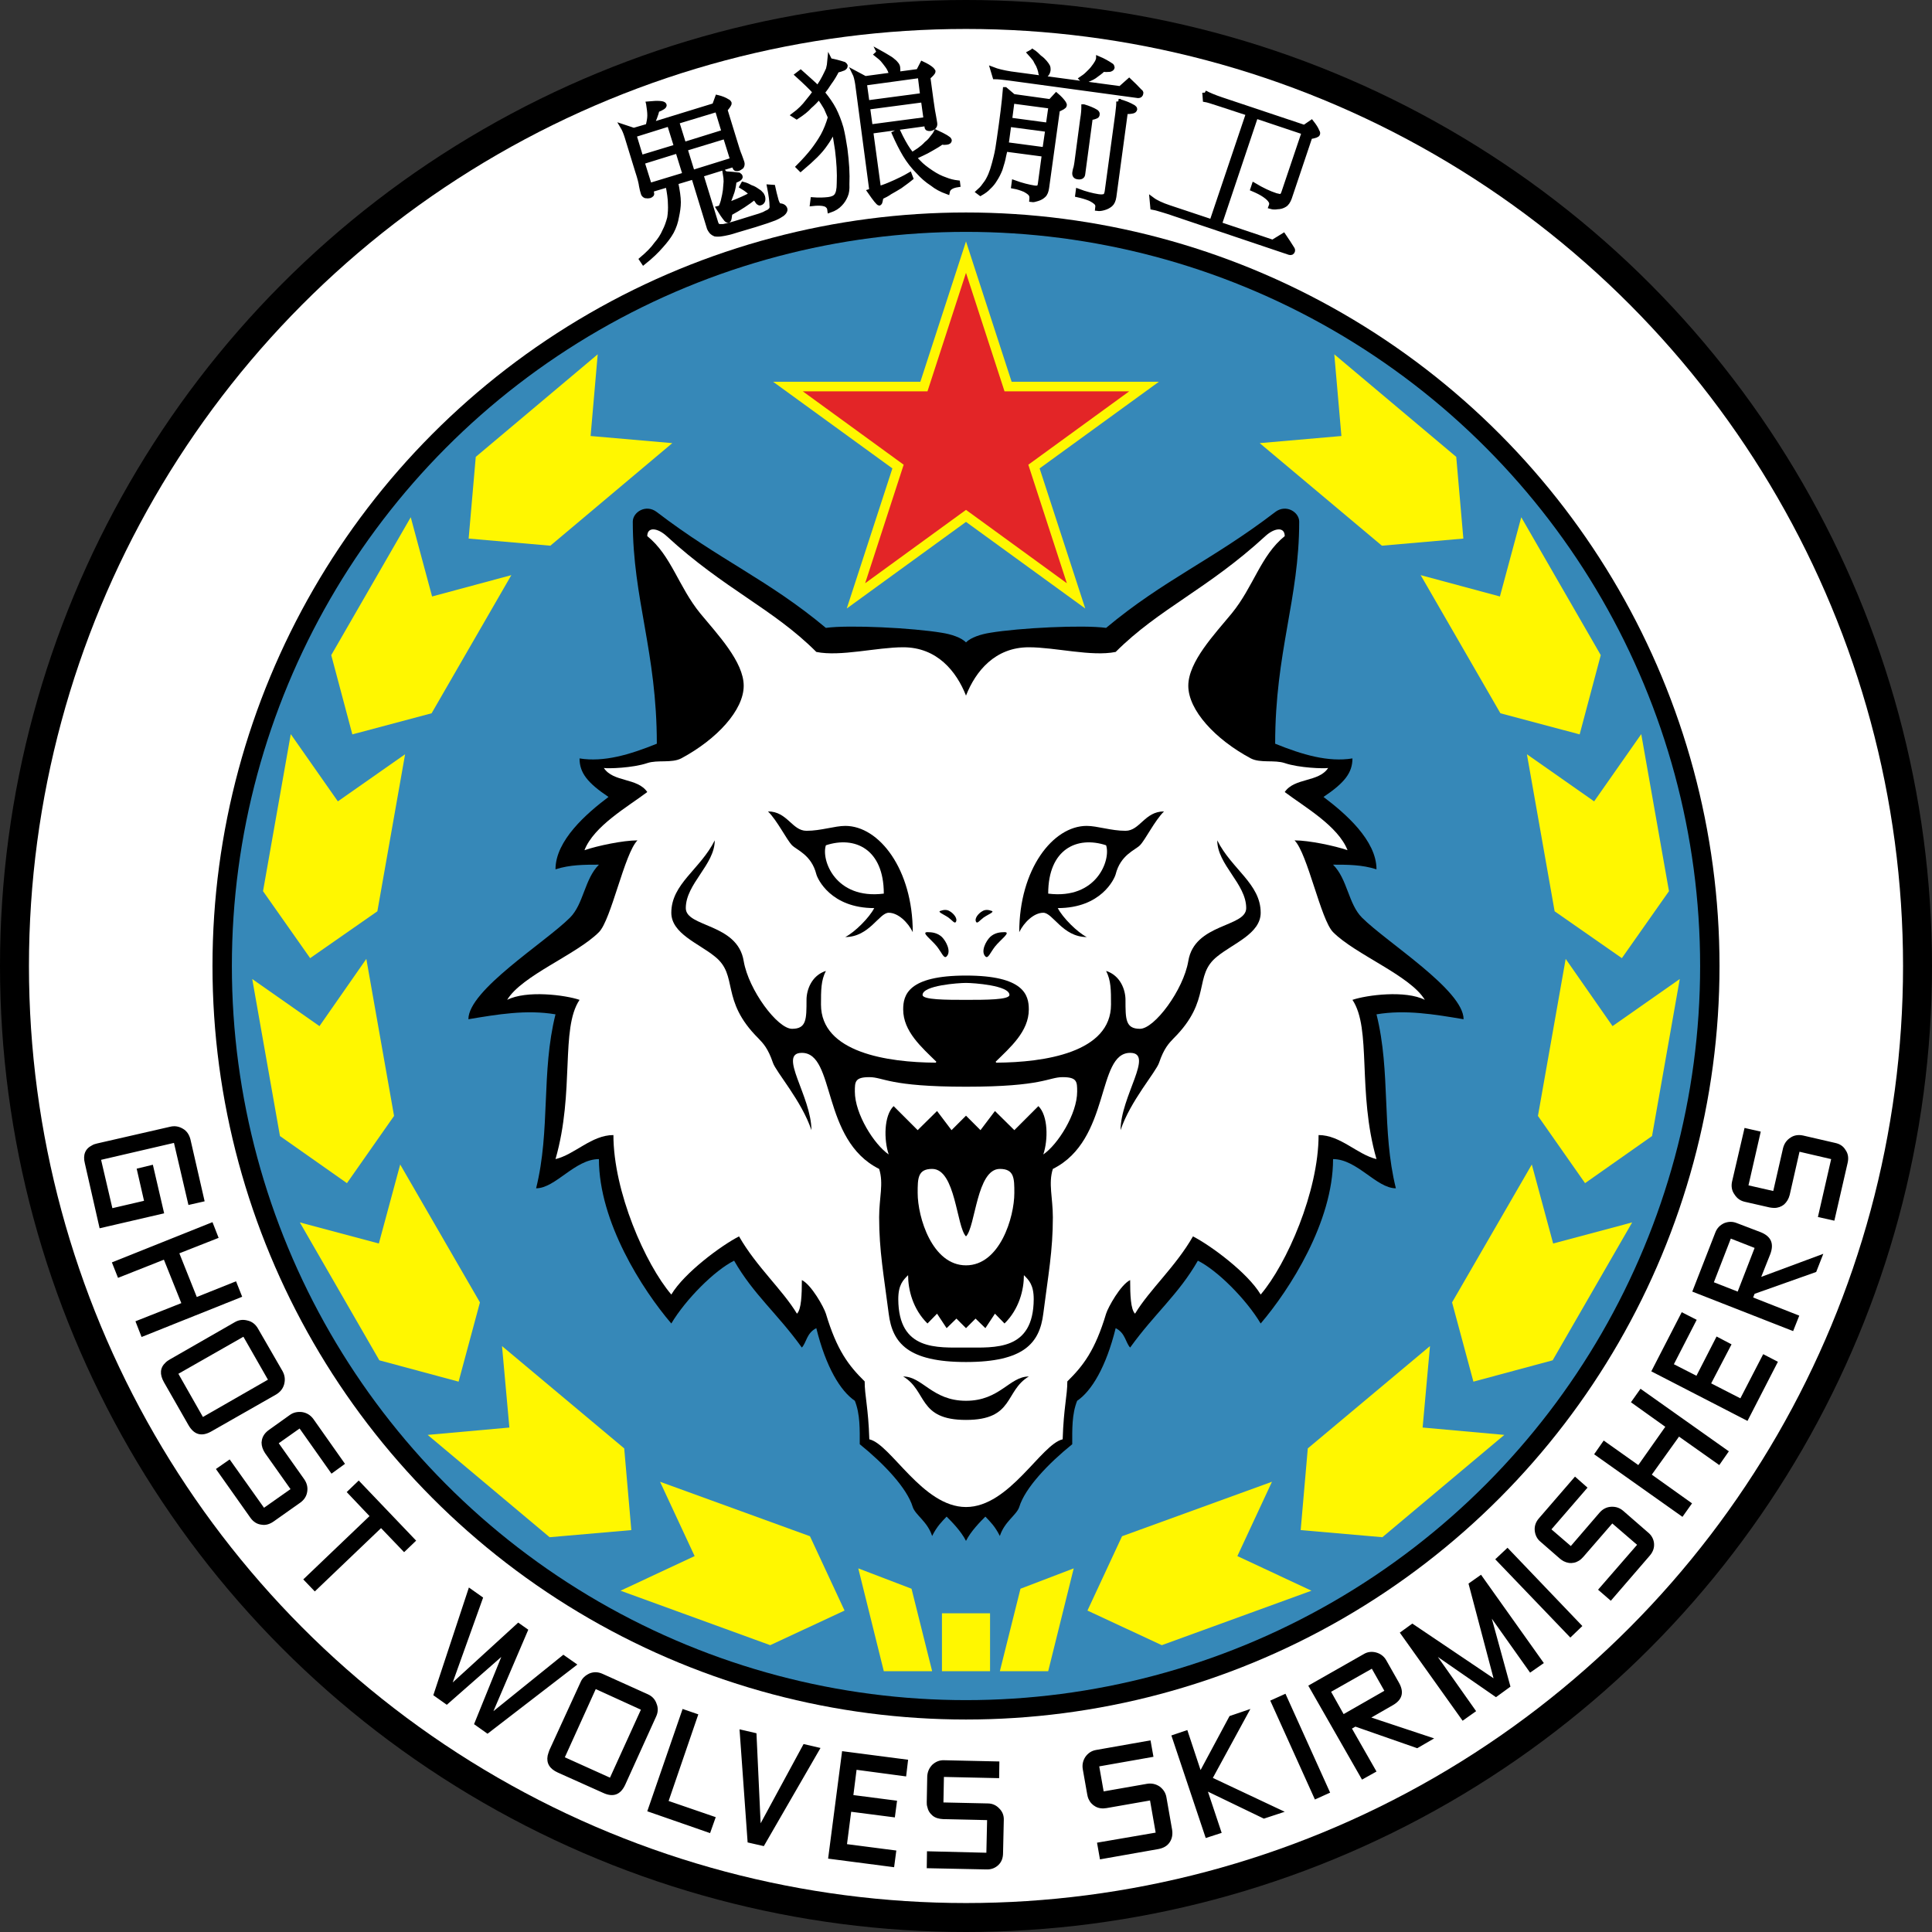 <?xml version="1.0" encoding="UTF-8" standalone="no"?>
<!-- Creator: CorelDRAW X7 -->

<svg
   xmlns:dc="http://purl.org/dc/elements/1.1/"
   xmlns:cc="http://creativecommons.org/ns#"
   xmlns:rdf="http://www.w3.org/1999/02/22-rdf-syntax-ns#"
   xmlns:svg="http://www.w3.org/2000/svg"
   xmlns="http://www.w3.org/2000/svg"
   xmlns:sodipodi="http://sodipodi.sourceforge.net/DTD/sodipodi-0.dtd"
   xmlns:inkscape="http://www.inkscape.org/namespaces/inkscape"
   xml:space="preserve"
   width="7.874in"
   height="7.874in"
   version="1.1"
   style="clip-rule:evenodd;fill-rule:evenodd;image-rendering:optimizeQuality;shape-rendering:geometricPrecision;text-rendering:geometricPrecision"
   viewBox="0 0 7874.001 7874.001"
   id="svg3531"
   inkscape:version="0.91 r13725"
   sodipodi:docname="Yu Jing - Guilang Skirmishers [N3] [Vyo].svg"><rect x="0" y="0" width="7874.001" height="7874.001" fill="#333333" stroke="none"/><sodipodi:namedview
     pagecolor="#ffffff"
     bordercolor="#666666"
     borderopacity="1"
     objecttolerance="10"
     gridtolerance="10"
     guidetolerance="10"
     inkscape:pageopacity="0"
     inkscape:pageshadow="2"
     inkscape:window-width="640"
     inkscape:window-height="480"
     id="namedview3594"
     showgrid="false"
     inkscape:zoom="0.23838384"
     inkscape:cx="736.83001"
     inkscape:cy="849.33005"
     inkscape:window-x="0"
     inkscape:window-y="0"
     inkscape:window-maximized="0"
     inkscape:current-layer="svg3531" /><defs
     id="defs3533"><style
       type="text/css"
       id="style3535"><![CDATA[
    .str0 {stroke:black;stroke-width:19.685;stroke-linecap:round}
    .fil5 {fill:none}
    .fil7 {fill:none;fill-rule:nonzero}
    .fil0 {fill:black}
    .fil2 {fill:#3688B8}
    .fil4 {fill:#E32527}
    .fil3 {fill:#FFF700}
    .fil1 {fill:white}
    .fil8 {fill:white}
    .fil6 {fill:black;fill-rule:nonzero}
   ]]></style></defs><g
     id="Layer_x0020_1"
     transform="translate(3937,-7063)"><circle
       class="fil0"
       cy="11000"
       r="3937"
       id="circle3539"
       cx="0"
       style="fill:#000000" /><circle
       class="fil1"
       cy="11000"
       r="3819"
       id="circle3541"
       cx="0"
       style="fill:#ffffff" /><circle
       class="fil0"
       cy="11000"
       r="3071"
       id="circle3543"
       cx="0"
       style="fill:#000000" /><circle
       class="fil2"
       cy="11000"
       r="2992"
       id="circle3545"
       cx="0"
       style="fill:#3688b8" /><path
       class="fil3"
       d="m -1247,13102 141,303 -302,141 610,222 303,-141 -141,-303 -611,-222 z m 2444,-4233 333,-29 -29,-333 497,418 29,333 -332,29 -498,-418 z m 656,538 323,87 87,-323 324,562 -86,323 -323,-86 -325,-563 z m 433,730 274,192 192,-274 113,640 -192,273 -274,-191 -113,-640 z m 158,834 191,274 274,-192 -113,640 -273,192 -192,-274 113,-640 z m -138,838 87,322 322,-86 -324,562 -323,87 -87,-323 325,-562 z m -415,740 -30,332 333,30 -497,417 -333,-29 29,-333 498,-417 z m -644,553 -141,303 302,141 -610,222 -303,-141 141,-303 611,-222 z m -1345,536 196,0 0,236 -196,0 0,-236 z m 236,236 84,-336 217,-83 -104,419 -197,0 z m -276,0 -84,-336 -217,-83 104,419 197,0 z m -1059,-5005 -333,-29 29,-333 -497,418 -29,333 333,29 497,-418 z m -656,538 -323,87 -87,-323 -324,562 86,323 323,-86 325,-563 z m -433,730 -274,192 -192,-274 -113,640 192,273 274,-191 113,-640 z m -158,834 -191,274 -274,-192 113,640 273,192 192,-274 -113,-640 z m 138,838 -87,322 -322,-86 324,562 323,87 87,-323 -325,-562 z m 415,740 30,332 -333,30 497,417 333,-29 -29,-333 -498,-417 z"
       id="path3547"
       inkscape:connector-curvature="0"
       style="fill:#fff700" /><polygon
       class="fil3"
       points="300,8972 486,9543 0,9190 -486,9543 -300,8972 -786,8619 -186,8619 0,8047 186,8619 786,8619 "
       id="polygon3549"
       style="fill:#fff700" /><polygon
       class="fil4"
       points="-254,8957 -411,9440 0,9141 411,9440 254,8957 665,8658 157,8658 0,8175 -157,8658 -665,8658 "
       id="polygon3551"
       style="fill:#e32527" /><circle
       class="fil5"
       cy="11000"
       r="3898"
       id="circle3553"
       cx="0"
       style="fill:none" /><path
       class="fil6"
       d="m -3531,12069 -60,-264 c -9,-35 1,-60 29,-74 6,-4 14,-6 22,-8 l 297,-68 c 17,-4 34,-2 51,8 16,9 26,24 31,43 l 58,253 -66,15 -59,-253 -297,69 46,197 129,-30 -30,-131 66,-16 46,198 -263,61 z m 171,443 -25,-64 187,-74 -71,-177 -187,74 -25,-63 410,-164 25,64 -160,63 71,178 160,-64 25,63 -410,164 z m 284,385 c -39,22 -70,14 -93,-26 l -100,-175 c -18,-32 -16,-59 7,-80 5,-5 11,-9 18,-13 l 265,-152 c 16,-9 33,-11 51,-6 18,4 32,15 42,32 l 101,175 c 9,17 11,34 6,53 -5,18 -16,31 -32,41 l -265,151 z m -34,-59 265,-152 -100,-175 -265,151 100,176 z m 288,426 c -16,11 -32,16 -49,13 -19,-2 -34,-12 -46,-29 l -140,-198 56,-39 140,197 108,-76 -104,-147 c -9,-14 -14,-28 -14,-43 1,-15 6,-28 17,-40 4,-4 8,-8 14,-12 l 84,-60 c 15,-11 32,-14 50,-12 19,3 34,12 46,28 l 129,183 -55,40 -130,-184 -85,60 104,147 c 11,16 15,33 12,51 -3,19 -13,33 -28,44 l -109,77 z m 532,125 -94,-98 -270,258 -47,-49 270,-258 -93,-98 49,-47 234,245 -49,47 z m 706,458 -366,282 -55,-39 111,-274 -222,195 -55,-39 145,-439 58,41 -124,346 267,-244 41,29 -142,332 285,-230 57,40 z m 195,490 c -19,41 -49,52 -90,33 l -185,-83 c -33,-15 -47,-38 -41,-69 2,-7 4,-14 7,-22 l 127,-277 c 7,-17 20,-28 37,-36 18,-7 35,-6 53,2 l 184,83 c 18,8 30,21 36,39 7,17 6,35 -2,52 l -126,278 z m -62,-29 126,-277 -184,-84 -126,278 184,83 z m 408,226 -256,-89 144,-417 64,22 -121,353 192,66 -23,65 z m 450,-347 -231,400 -66,-15 -33,-461 69,16 17,367 175,-323 69,16 z m 300,486 -269,-35 57,-438 269,35 -8,68 -202,-27 -13,103 178,23 -9,68 -178,-23 -17,132 201,26 -9,68 z m 444,-58 c 0,20 -6,36 -18,48 -13,13 -30,20 -51,19 l -242,-5 1,-69 242,6 3,-133 -179,-4 c -18,-1 -32,-5 -43,-14 -12,-10 -19,-22 -22,-37 -2,-6 -2,-12 -2,-19 l 2,-104 c 1,-18 7,-33 20,-47 14,-13 30,-20 50,-19 l 224,5 -1,68 -225,-5 -2,104 180,4 c 19,0 35,7 48,21 13,13 19,29 18,48 l -3,133 z m 689,-95 c 3,19 0,36 -9,50 -10,16 -26,25 -47,29 l -238,42 -12,-68 239,-41 -23,-131 -177,31 c -17,3 -32,1 -45,-6 -13,-7 -23,-18 -29,-32 -2,-5 -4,-11 -5,-18 l -18,-102 c -3,-18 0,-34 10,-50 11,-16 26,-26 45,-29 l 221,-39 12,67 -221,39 18,102 177,-31 c 19,-3 36,1 51,11 15,11 25,26 28,45 l 23,131 z m 459,-73 -85,28 -228,-110 56,168 -65,21 -140,-418 65,-22 54,163 118,-220 85,-29 -153,281 293,138 z m 185,-78 -62,28 -182,-403 62,-28 182,403 z m 424,-221 -69,40 -252,-88 -14,8 100,175 -59,33 -219,-383 225,-128 c 16,-10 34,-12 52,-7 18,5 32,16 41,32 l 51,90 c 23,40 14,71 -25,93 l -87,50 256,85 z m -203,-194 -51,-90 -166,94 51,91 166,-95 z m 650,-113 -56,39 -156,-220 76,277 -59,43 -237,-164 156,221 -55,39 -256,-359 51,-37 331,223 -102,-386 51,-36 256,360 z m 157,-151 -49,47 -306,-319 50,-47 305,319 z m 267,-382 c 15,12 23,27 25,44 2,19 -4,36 -18,52 l -158,183 -52,-45 159,-183 -101,-87 -118,136 c -11,13 -24,21 -38,24 -14,3 -28,1 -42,-6 -6,-3 -11,-7 -16,-11 l -78,-68 c -14,-11 -22,-27 -24,-45 -2,-19 4,-36 17,-51 l 147,-170 51,45 -147,170 79,68 117,-136 c 13,-15 29,-23 47,-24 19,-1 35,4 50,17 l 100,87 z m 330,-330 -39,56 -164,-116 -111,155 164,117 -39,55 -360,-255 39,-56 141,100 110,-156 -140,-100 39,-55 360,255 z m 200,-365 -124,241 -392,-202 124,-241 61,31 -93,181 92,47 82,-160 61,32 -83,159 119,61 93,-180 60,31 z m 185,-440 -29,74 -251,89 -6,15 188,74 -25,63 -411,-161 94,-241 c 7,-18 19,-30 36,-38 18,-7 35,-7 52,0 l 97,37 c 42,17 55,46 39,89 l -37,93 253,-94 z m -280,-24 -97,-38 -69,178 97,38 69,-178 z m 328,-428 c 19,4 33,13 42,28 11,15 14,33 9,54 l -54,235 -67,-15 54,-236 -129,-30 -40,176 c -4,16 -12,29 -23,39 -11,9 -25,14 -40,14 -6,0 -13,-1 -19,-2 l -101,-23 c -18,-4 -32,-14 -42,-30 -11,-15 -14,-33 -10,-52 l 51,-219 66,15 -50,219 101,23 40,-175 c 5,-19 15,-33 31,-43 15,-10 33,-12 51,-8 l 130,30 z"
       id="path3555"
       inkscape:connector-curvature="0"
       style="fill:#000000;fill-rule:nonzero" /><path
       class="fil6"
       d="m -1294,7486 c 41,-4 62,-2 64,5 2,5 -8,12 -29,20 -5,20 -13,41 -23,61 l 257,-79 12,-33 c 17,4 31,10 40,16 5,2 7,5 8,7 1,4 -5,13 -17,27 l 39,127 c 9,31 16,51 20,60 4,12 8,21 10,28 2,6 1,12 -2,17 -5,4 -9,6 -13,8 -7,2 -12,1 -14,-5 l -3,-12 -135,42 61,198 c 1,3 3,6 5,9 2,2 5,3 9,4 4,0 9,0 16,0 11,-2 27,-6 47,-12 l 74,-23 c 21,-6 36,-11 45,-15 7,-4 13,-7 20,-10 5,-4 8,-7 10,-10 2,-4 3,-9 2,-15 0,-16 -3,-41 -10,-76 l 14,1 c 3,15 8,34 14,56 4,11 8,18 12,19 13,1 20,5 23,13 1,3 1,6 -1,9 -1,3 -4,7 -10,12 -7,5 -17,11 -31,17 -15,6 -41,15 -80,27 l -74,22 c -27,9 -47,13 -60,15 -11,2 -20,2 -28,1 -7,-3 -12,-6 -16,-11 -4,-5 -6,-9 -8,-13 l -64,-209 -73,22 c 7,34 11,61 11,81 0,19 -3,38 -7,57 -4,24 -11,44 -21,63 -10,18 -24,37 -43,58 -18,21 -42,44 -71,67 l -8,-12 c 26,-22 47,-43 60,-62 14,-16 26,-34 34,-53 9,-17 15,-35 20,-54 3,-19 4,-38 3,-56 0,-22 -4,-48 -10,-79 l -70,21 4,12 c 2,6 -1,9 -9,12 -4,1 -9,1 -16,0 -5,-2 -9,-6 -10,-12 -2,-7 -5,-17 -7,-29 -1,-10 -6,-31 -16,-61 l -43,-140 c -5,-16 -11,-30 -17,-40 l 45,15 58,-17 c 4,-16 7,-30 7,-44 0,-13 -2,-28 -5,-47 z m 4,333 145,-44 -30,-97 -145,45 30,96 z m 175,-53 164,-51 -30,-96 -164,50 30,97 z m -210,-61 145,-44 -29,-93 -144,45 28,92 z m 146,-146 29,93 164,-51 -28,-92 -165,50 z m 198,212 c 21,1 39,3 55,5 3,2 5,4 6,7 1,3 -2,6 -8,10 -7,4 -13,6 -17,7 -1,15 -4,30 -8,44 -5,13 -9,26 -14,38 -4,6 -8,13 -13,21 10,-5 22,-9 33,-14 23,-9 48,-20 74,-34 -5,-6 -10,-11 -15,-15 -6,-5 -15,-11 -25,-17 l 5,-9 c 12,3 22,8 31,13 10,3 18,8 25,13 7,4 12,8 15,12 4,3 6,7 8,12 2,6 2,12 1,16 -2,6 -6,9 -10,10 -2,1 -4,1 -6,-1 -2,0 -5,-4 -8,-9 -3,-5 -6,-9 -10,-13 -28,22 -61,44 -100,65 -2,18 -4,28 -6,29 -3,1 -6,-1 -9,-4 -10,-12 -20,-27 -31,-45 l 8,-2 c 6,-13 10,-24 12,-35 3,-11 5,-23 7,-36 1,-12 2,-24 3,-36 0,-10 -1,-20 -3,-32 z"
       id="path3557"
       inkscape:connector-curvature="0"
       style="fill:#000000;fill-rule:nonzero" /><path
       id="1"
       class="fil6"
       d="m -555,7310 c 21,4 40,9 58,15 3,2 4,4 5,6 0,4 -2,7 -7,10 -10,4 -19,7 -27,8 -9,18 -19,35 -31,51 -8,13 -18,27 -29,41 1,1 3,3 4,4 17,21 32,42 44,65 11,22 21,47 29,75 6,24 11,52 16,85 7,54 10,102 8,144 1,20 -1,35 -6,46 -5,12 -12,24 -22,34 -10,11 -24,20 -42,26 -1,-9 -4,-15 -8,-18 -4,-5 -10,-7 -19,-9 -11,-2 -26,-2 -44,0 l 2,-16 c 24,2 45,1 63,-1 16,-2 27,-7 33,-15 7,-9 11,-25 11,-51 2,-41 -1,-87 -7,-136 -5,-35 -10,-63 -15,-85 -11,25 -22,44 -33,59 -12,18 -26,34 -41,49 -15,15 -35,33 -61,55 l -9,-9 c 26,-26 46,-49 60,-67 13,-17 27,-37 40,-60 12,-22 22,-47 30,-75 -6,-13 -11,-26 -17,-39 -8,-14 -18,-29 -29,-45 -12,15 -25,28 -38,39 -12,14 -30,28 -53,43 l -11,-7 c 23,-17 42,-36 56,-55 11,-13 21,-26 30,-39 -16,-18 -40,-41 -72,-70 l 13,-10 c 29,26 53,47 71,65 2,-4 4,-8 6,-11 15,-22 26,-45 36,-67 3,-11 5,-23 6,-35 z m 201,-34 c 11,6 21,12 31,18 10,6 19,11 25,17 7,5 12,11 15,15 3,4 5,9 5,13 1,8 1,15 -1,20 -1,4 -3,6 -5,7 l 90,-12 16,-31 c 17,8 29,15 38,23 3,3 5,6 6,8 0,4 -7,12 -21,24 l 13,96 c 4,31 8,52 10,62 2,12 4,22 5,30 1,6 -1,11 -5,15 -5,4 -9,5 -13,6 -9,1 -14,-1 -14,-6 l -2,-14 -227,31 32,235 c 6,-3 12,-5 18,-7 15,-5 31,-12 49,-20 17,-8 37,-17 59,-30 l 5,13 c -17,14 -32,24 -44,33 -15,9 -28,17 -41,24 -11,8 -23,14 -36,20 -3,16 -5,24 -7,25 -4,0 -17,-16 -39,-48 3,-1 6,-1 8,-2 l -58,-437 c -3,-18 -6,-32 -12,-44 l 43,23 111,-15 c -2,-1 -4,-5 -7,-12 -3,-9 -8,-18 -14,-26 -6,-8 -12,-16 -18,-23 -6,-7 -15,-14 -25,-22 l 10,-9 z m -60,126 11,80 226,-30 -10,-81 -227,31 z m 13,98 11,80 227,-30 -11,-80 -227,30 z m 301,143 c -12,9 -26,17 -40,25 -13,8 -27,15 -40,21 -11,5 -22,10 -32,15 6,8 13,15 19,21 13,14 30,27 51,41 19,13 39,23 57,29 17,7 34,11 51,13 l 1,8 c -26,4 -40,13 -43,29 -25,-9 -45,-20 -61,-33 -22,-14 -41,-31 -58,-50 -20,-20 -38,-43 -53,-68 -15,-25 -30,-55 -44,-87 l 15,-8 c 15,32 29,57 42,76 5,7 10,13 15,19 11,-7 21,-14 29,-19 11,-8 21,-16 30,-26 9,-7 17,-15 23,-24 7,-8 12,-15 16,-23 35,16 53,27 54,32 1,5 -3,8 -11,9 -6,1 -13,1 -21,0 z"
       inkscape:connector-curvature="0"
       style="fill:#000000;fill-rule:nonzero" /><path
       id="2"
       class="fil6"
       d="m 271,7273 c 11,7 20,16 28,24 10,7 17,14 22,20 6,7 10,13 12,17 2,5 2,9 2,14 -1,7 -3,12 -6,16 -4,5 -9,7 -14,6 -3,0 -5,-1 -7,-3 -2,-2 -4,-6 -4,-12 -2,-8 -5,-17 -9,-26 -5,-8 -9,-16 -13,-24 -6,-8 -13,-16 -22,-26 l 11,-6 z m 269,29 c 19,8 37,18 53,29 2,3 3,5 3,7 -1,4 -4,6 -10,8 -10,1 -19,1 -28,0 -5,5 -10,10 -16,14 -6,4 -12,9 -19,14 -6,4 -12,7 -19,10 -6,3 -14,6 -24,9 l -9,-9 c 9,-6 17,-12 24,-19 7,-7 15,-14 22,-23 7,-9 13,-17 18,-26 2,-5 4,-9 5,-14 z m -431,44 c 18,7 42,13 74,18 l 446,60 36,-32 c 16,15 30,29 43,43 4,3 6,5 5,8 -1,7 -5,10 -11,10 l -522,-71 c -30,-4 -51,-6 -62,-6 l -9,-30 z m 51,82 33,28 151,21 24,-26 c 14,12 24,23 30,32 2,4 4,7 3,9 0,5 -10,10 -28,18 l -44,318 c -2,14 -6,25 -13,31 -6,6 -15,11 -25,14 -9,3 -17,5 -23,4 1,-10 0,-18 -4,-23 -4,-6 -13,-12 -24,-18 -14,-6 -29,-11 -46,-14 l 2,-15 c 30,11 58,18 83,22 9,1 15,0 18,-2 2,-2 5,-7 6,-17 l 16,-118 -159,-21 c -2,8 -4,17 -6,26 -3,18 -9,37 -15,56 -6,15 -13,29 -21,41 -7,12 -15,22 -26,32 -8,9 -19,17 -33,25 l -8,-6 c 9,-8 17,-16 23,-25 7,-9 13,-17 18,-27 6,-11 11,-23 16,-38 5,-16 10,-34 14,-51 6,-23 10,-50 14,-79 12,-82 20,-147 24,-197 z m 3,224 158,21 12,-82 -158,-21 -8,59 c -1,8 -2,16 -4,23 z m 15,-100 157,21 11,-77 -158,-21 -10,77 z m 302,-54 c 20,6 37,13 50,21 4,3 6,7 5,10 0,4 -2,7 -6,8 -7,3 -14,5 -22,5 l -31,231 c -1,9 -8,13 -20,11 -10,-1 -14,-7 -13,-17 1,-6 2,-13 5,-21 2,-9 3,-16 4,-23 l 23,-173 c 4,-23 5,-40 5,-52 z m 142,-22 c 23,6 43,14 60,24 4,3 6,5 6,8 -1,4 -4,7 -10,8 -9,2 -18,2 -28,2 l -47,347 c -2,14 -7,25 -14,31 -7,6 -16,11 -27,14 -10,3 -19,4 -26,3 l 1,-9 c 0,-6 -2,-10 -5,-14 -5,-5 -14,-12 -27,-18 -15,-6 -32,-11 -50,-15 l 2,-15 c 29,11 56,18 81,22 13,2 22,1 27,-1 5,-2 8,-8 10,-19 l 43,-316 c 3,-25 5,-42 4,-52 z"
       inkscape:connector-curvature="0"
       style="fill:#000000;fill-rule:nonzero" /><path
       id="3"
       class="fil6"
       d="m 973,7441 c 15,8 38,18 68,28 l 338,113 29,-20 c 11,14 19,26 23,37 3,4 3,7 2,10 -1,4 -11,8 -31,11 l -84,250 c -5,13 -11,23 -20,28 -8,5 -18,8 -29,8 -10,2 -19,1 -26,-1 4,-10 3,-17 -1,-23 -4,-7 -12,-15 -25,-24 -13,-9 -29,-17 -48,-25 l 5,-15 c 32,19 61,33 89,42 11,3 18,4 21,3 4,-1 8,-6 11,-15 l 83,-246 -197,-66 -148,441 217,73 44,-27 c 13,19 24,36 34,52 3,4 4,7 3,11 -2,6 -6,8 -13,6 L 822,7925 c -29,-9 -49,-15 -61,-17 l -3,-32 c 16,12 40,23 70,33 l 174,58 149,-442 -116,-38 c -33,-11 -53,-17 -60,-18 l -2,-28 z"
       inkscape:connector-curvature="0"
       style="fill:#000000;fill-rule:nonzero" /><path
       id="4"
       class="fil7 str0"
       d="m -1294,7486 c 41,-4 62,-2 64,5 2,5 -8,12 -29,20 -5,20 -13,41 -23,61 l 257,-79 12,-33 c 17,4 31,10 40,16 5,2 7,5 8,7 1,4 -5,13 -17,27 l 39,127 c 9,31 16,51 20,60 4,12 8,21 10,28 2,6 1,12 -2,17 -5,4 -9,6 -13,8 -7,2 -12,1 -14,-5 l -3,-12 -135,42 61,198 c 1,3 3,6 5,9 2,2 5,3 9,4 4,0 9,0 16,0 11,-2 27,-6 47,-12 l 74,-23 c 21,-6 36,-11 45,-15 7,-4 13,-7 20,-10 5,-4 8,-7 10,-10 2,-4 3,-9 2,-15 0,-16 -3,-41 -10,-76 l 14,1 c 3,15 8,34 14,56 4,11 8,18 12,19 13,1 20,5 23,13 1,3 1,6 -1,9 -1,3 -4,7 -10,12 -7,5 -17,11 -31,17 -15,6 -41,15 -80,27 l -74,22 c -27,9 -47,13 -60,15 -11,2 -20,2 -28,1 -7,-3 -12,-6 -16,-11 -4,-5 -6,-9 -8,-13 l -64,-209 -73,22 c 7,34 11,61 11,81 0,19 -3,38 -7,57 -4,24 -11,44 -21,63 -10,18 -24,37 -43,58 -18,21 -42,44 -71,67 l -8,-12 c 26,-22 47,-43 60,-62 14,-16 26,-34 34,-53 9,-17 15,-35 20,-54 3,-19 4,-38 3,-56 0,-22 -4,-48 -10,-79 l -70,21 4,12 c 2,6 -1,9 -9,12 -4,1 -9,1 -16,0 -5,-2 -9,-6 -10,-12 -2,-7 -5,-17 -7,-29 -1,-10 -6,-31 -16,-61 l -43,-140 c -5,-16 -11,-30 -17,-40 l 45,15 58,-17 c 4,-16 7,-30 7,-44 0,-13 -2,-28 -5,-47 z m 4,333 145,-44 -30,-97 -145,45 30,96 z m 175,-53 164,-51 -30,-96 -164,50 30,97 z m -210,-61 145,-44 -29,-93 -144,45 28,92 z m 146,-146 29,93 164,-51 -28,-92 -165,50 z m 198,212 c 21,1 39,3 55,5 3,2 5,4 6,7 1,3 -2,6 -8,10 -7,4 -13,6 -17,7 -1,15 -4,30 -8,44 -5,13 -9,26 -14,38 -4,6 -8,13 -13,21 10,-5 22,-9 33,-14 23,-9 48,-20 74,-34 -5,-6 -10,-11 -15,-15 -6,-5 -15,-11 -25,-17 l 5,-9 c 12,3 22,8 31,13 10,3 18,8 25,13 7,4 12,8 15,12 4,3 6,7 8,12 2,6 2,12 1,16 -2,6 -6,9 -10,10 -2,1 -4,1 -6,-1 -2,0 -5,-4 -8,-9 -3,-5 -6,-9 -10,-13 -28,22 -61,44 -100,65 -2,18 -4,28 -6,29 -3,1 -6,-1 -9,-4 -10,-12 -20,-27 -31,-45 l 8,-2 c 6,-13 10,-24 12,-35 3,-11 5,-23 7,-36 1,-12 2,-24 3,-36 0,-10 -1,-20 -3,-32 z"
       inkscape:connector-curvature="0"
       style="fill:none;fill-rule:nonzero;stroke:#000000;stroke-width:19.685;stroke-linecap:round" /><path
       id="5"
       class="fil7 str0"
       d="m -555,7310 c 21,4 40,9 58,15 3,2 4,4 5,6 0,4 -2,7 -7,10 -10,4 -19,7 -27,8 -9,18 -19,35 -31,51 -8,13 -18,27 -29,41 1,1 3,3 4,4 17,21 32,42 44,65 11,22 21,47 29,75 6,24 11,52 16,85 7,54 10,102 8,144 1,20 -1,35 -6,46 -5,12 -12,24 -22,34 -10,11 -24,20 -42,26 -1,-9 -4,-15 -8,-18 -4,-5 -10,-7 -19,-9 -11,-2 -26,-2 -44,0 l 2,-16 c 24,2 45,1 63,-1 16,-2 27,-7 33,-15 7,-9 11,-25 11,-51 2,-41 -1,-87 -7,-136 -5,-35 -10,-63 -15,-85 -11,25 -22,44 -33,59 -12,18 -26,34 -41,49 -15,15 -35,33 -61,55 l -9,-9 c 26,-26 46,-49 60,-67 13,-17 27,-37 40,-60 12,-22 22,-47 30,-75 -6,-13 -11,-26 -17,-39 -8,-14 -18,-29 -29,-45 -12,15 -25,28 -38,39 -12,14 -30,28 -53,43 l -11,-7 c 23,-17 42,-36 56,-55 11,-13 21,-26 30,-39 -16,-18 -40,-41 -72,-70 l 13,-10 c 29,26 53,47 71,65 2,-4 4,-8 6,-11 15,-22 26,-45 36,-67 3,-11 5,-23 6,-35 z m 201,-34 c 11,6 21,12 31,18 10,6 19,11 25,17 7,5 12,11 15,15 3,4 5,9 5,13 1,8 1,15 -1,20 -1,4 -3,6 -5,7 l 90,-12 16,-31 c 17,8 29,15 38,23 3,3 5,6 6,8 0,4 -7,12 -21,24 l 13,96 c 4,31 8,52 10,62 2,12 4,22 5,30 1,6 -1,11 -5,15 -5,4 -9,5 -13,6 -9,1 -14,-1 -14,-6 l -2,-14 -227,31 32,235 c 6,-3 12,-5 18,-7 15,-5 31,-12 49,-20 17,-8 37,-17 59,-30 l 5,13 c -17,14 -32,24 -44,33 -15,9 -28,17 -41,24 -11,8 -23,14 -36,20 -3,16 -5,24 -7,25 -4,0 -17,-16 -39,-48 3,-1 6,-1 8,-2 l -58,-437 c -3,-18 -6,-32 -12,-44 l 43,23 111,-15 c -2,-1 -4,-5 -7,-12 -3,-9 -8,-18 -14,-26 -6,-8 -12,-16 -18,-23 -6,-7 -15,-14 -25,-22 l 10,-9 z m -60,126 11,80 226,-30 -10,-81 -227,31 z m 13,98 11,80 227,-30 -11,-80 -227,30 z m 301,143 c -12,9 -26,17 -40,25 -13,8 -27,15 -40,21 -11,5 -22,10 -32,15 6,8 13,15 19,21 13,14 30,27 51,41 19,13 39,23 57,29 17,7 34,11 51,13 l 1,8 c -26,4 -40,13 -43,29 -25,-9 -45,-20 -61,-33 -22,-14 -41,-31 -58,-50 -20,-20 -38,-43 -53,-68 -15,-25 -30,-55 -44,-87 l 15,-8 c 15,32 29,57 42,76 5,7 10,13 15,19 11,-7 21,-14 29,-19 11,-8 21,-16 30,-26 9,-7 17,-15 23,-24 7,-8 12,-15 16,-23 35,16 53,27 54,32 1,5 -3,8 -11,9 -6,1 -13,1 -21,0 z"
       inkscape:connector-curvature="0"
       style="fill:none;fill-rule:nonzero;stroke:#000000;stroke-width:19.685;stroke-linecap:round" /><path
       id="6"
       class="fil7 str0"
       d="m 271,7273 c 11,7 20,16 28,24 10,7 17,14 22,20 6,7 10,13 12,17 2,5 2,9 2,14 -1,7 -3,12 -6,16 -4,5 -9,7 -14,6 -3,0 -5,-1 -7,-3 -2,-2 -4,-6 -4,-12 -2,-8 -5,-17 -9,-26 -5,-8 -9,-16 -13,-24 -6,-8 -13,-16 -22,-26 l 11,-6 z m 269,29 c 19,8 37,18 53,29 2,3 3,5 3,7 -1,4 -4,6 -10,8 -10,1 -19,1 -28,0 -5,5 -10,10 -16,14 -6,4 -12,9 -19,14 -6,4 -12,7 -19,10 -6,3 -14,6 -24,9 l -9,-9 c 9,-6 17,-12 24,-19 7,-7 15,-14 22,-23 7,-9 13,-17 18,-26 2,-5 4,-9 5,-14 z m -431,44 c 18,7 42,13 74,18 l 446,60 36,-32 c 16,15 30,29 43,43 4,3 6,5 5,8 -1,7 -5,10 -11,10 l -522,-71 c -30,-4 -51,-6 -62,-6 l -9,-30 z m 51,82 33,28 151,21 24,-26 c 14,12 24,23 30,32 2,4 4,7 3,9 0,5 -10,10 -28,18 l -44,318 c -2,14 -6,25 -13,31 -6,6 -15,11 -25,14 -9,3 -17,5 -23,4 1,-10 0,-18 -4,-23 -4,-6 -13,-12 -24,-18 -14,-6 -29,-11 -46,-14 l 2,-15 c 30,11 58,18 83,22 9,1 15,0 18,-2 2,-2 5,-7 6,-17 l 16,-118 -159,-21 c -2,8 -4,17 -6,26 -3,18 -9,37 -15,56 -6,15 -13,29 -21,41 -7,12 -15,22 -26,32 -8,9 -19,17 -33,25 l -8,-6 c 9,-8 17,-16 23,-25 7,-9 13,-17 18,-27 6,-11 11,-23 16,-38 5,-16 10,-34 14,-51 6,-23 10,-50 14,-79 12,-82 20,-147 24,-197 z m 3,224 158,21 12,-82 -158,-21 -8,59 c -1,8 -2,16 -4,23 z m 15,-100 157,21 11,-77 -158,-21 -10,77 z m 302,-54 c 20,6 37,13 50,21 4,3 6,7 5,10 0,4 -2,7 -6,8 -7,3 -14,5 -22,5 l -31,231 c -1,9 -8,13 -20,11 -10,-1 -14,-7 -13,-17 1,-6 2,-13 5,-21 2,-9 3,-16 4,-23 l 23,-173 c 4,-23 5,-40 5,-52 z m 142,-22 c 23,6 43,14 60,24 4,3 6,5 6,8 -1,4 -4,7 -10,8 -9,2 -18,2 -28,2 l -47,347 c -2,14 -7,25 -14,31 -7,6 -16,11 -27,14 -10,3 -19,4 -26,3 l 1,-9 c 0,-6 -2,-10 -5,-14 -5,-5 -14,-12 -27,-18 -15,-6 -32,-11 -50,-15 l 2,-15 c 29,11 56,18 81,22 13,2 22,1 27,-1 5,-2 8,-8 10,-19 l 43,-316 c 3,-25 5,-42 4,-52 z"
       inkscape:connector-curvature="0"
       style="fill:none;fill-rule:nonzero;stroke:#000000;stroke-width:19.685;stroke-linecap:round" /><path
       id="7"
       class="fil7 str0"
       d="m 973,7441 c 15,8 38,18 68,28 l 338,113 29,-20 c 11,14 19,26 23,37 3,4 3,7 2,10 -1,4 -11,8 -31,11 l -84,250 c -5,13 -11,23 -20,28 -8,5 -18,8 -29,8 -10,2 -19,1 -26,-1 4,-10 3,-17 -1,-23 -4,-7 -12,-15 -25,-24 -13,-9 -29,-17 -48,-25 l 5,-15 c 32,19 61,33 89,42 11,3 18,4 21,3 4,-1 8,-6 11,-15 l 83,-246 -197,-66 -148,441 217,73 44,-27 c 13,19 24,36 34,52 3,4 4,7 3,11 -2,6 -6,8 -13,6 L 822,7925 c -29,-9 -49,-15 -61,-17 l -3,-32 c 16,12 40,23 70,33 l 174,58 149,-442 -116,-38 c -33,-11 -53,-17 -60,-18 l -2,-28 z"
       inkscape:connector-curvature="0"
       style="fill:none;fill-rule:nonzero;stroke:#000000;stroke-width:19.685;stroke-linecap:round" /><circle
       class="fil5"
       cy="11000"
       r="3898"
       id="circle3566"
       cx="0"
       style="fill:none" /><path
       class="fil0"
       d="m 0,9681 c 20,-20 60,-33 98,-39 119,-20 379,-33 473,-20 236,-197 433,-276 689,-472 44,-34 98,0 98,39 0,315 -98,531 -98,905 111,45 216,76 315,60 0,59 -33,100 -118,157 89,67 216,177 216,295 -59,-19 -118,-19 -177,-19 59,59 62,160 118,216 101,101 414,295 414,414 -119,-20 -237,-40 -355,-20 59,236 20,472 79,709 -79,0 -158,-119 -256,-119 0,256 -177,532 -295,670 -59,-99 -177,-217 -256,-256 -79,138 -177,216 -276,354 -19,-20 -19,-59 -59,-79 -39,158 -98,256 -157,296 -22,55 -20,118 -20,177 -98,79 -193,179 -216,256 -11,33 -60,59 -79,118 -20,-40 -40,-59 -59,-79 -20,20 -59,59 -79,99 -20,-40 -59,-79 -79,-99 -19,20 -39,39 -59,79 -19,-59 -68,-85 -79,-118 -23,-77 -118,-177 -216,-256 0,-59 2,-122 -20,-177 -59,-40 -118,-138 -157,-296 -40,20 -40,59 -59,79 -99,-138 -197,-216 -276,-354 -79,39 -197,157 -256,256 -118,-138 -295,-414 -295,-670 -98,0 -177,119 -256,119 59,-237 20,-473 79,-709 -118,-20 -236,0 -355,20 0,-119 313,-313 414,-414 56,-56 59,-157 118,-216 -59,0 -118,0 -177,19 0,-118 127,-228 216,-295 -85,-57 -118,-98 -118,-157 99,16 204,-15 315,-60 0,-374 -98,-590 -98,-905 0,-39 54,-73 98,-39 256,196 453,275 689,472 94,-13 354,0 473,20 38,6 78,19 98,39 z"
       id="path3568"
       inkscape:connector-curvature="0"
       style="fill:#000000" /><path
       class="fil1"
       d="m 0,9898 c 39,-99 118,-197 256,-197 108,0 256,39 354,19 177,-177 374,-255 610,-472 37,-34 79,-39 79,0 -98,79 -127,206 -216,315 -70,85 -177,197 -177,295 0,99 109,218 255,296 39,20 96,5 138,19 59,20 159,23 177,20 -39,59 -137,39 -177,98 81,61 217,138 256,237 -53,-18 -157,-40 -216,-40 53,53 107,324 157,374 90,91 315,177 374,276 -79,-40 -236,-20 -295,0 79,118 19,374 98,649 -79,-19 -147,-98 -236,-98 0,230 -130,526 -236,650 -53,-89 -205,-201 -276,-237 -71,124 -177,217 -236,315 -18,-17 -20,-78 -20,-137 -39,19 -90,111 -98,137 -45,150 -93,212 -158,276 0,59 -15,107 -19,236 -88,20 -217,276 -394,276 -177,0 -306,-256 -394,-276 -4,-129 -19,-177 -19,-236 -65,-64 -113,-126 -158,-276 -8,-26 -59,-118 -98,-137 0,59 -2,120 -20,137 -59,-98 -165,-191 -236,-315 -71,36 -223,148 -276,237 -106,-124 -236,-420 -236,-650 -89,0 -157,79 -236,98 79,-275 19,-531 98,-649 -59,-20 -216,-40 -295,0 59,-99 284,-185 374,-276 50,-50 104,-321 157,-374 -59,0 -163,22 -216,40 39,-99 175,-176 256,-237 -40,-59 -138,-39 -177,-98 18,3 118,0 177,-20 42,-14 99,1 138,-19 146,-78 255,-197 255,-296 0,-98 -107,-210 -177,-295 -89,-109 -118,-236 -216,-315 0,-39 42,-34 79,0 236,217 433,295 610,472 98,20 246,-19 354,-19 138,0 217,98 256,197 z"
       id="path3570"
       inkscape:connector-curvature="0"
       style="fill:#ffffff" /><path
       class="fil0"
       d="m -256,12673 c 79,0 118,99 256,99 138,0 177,-99 256,-99 -99,59 -59,177 -256,177 -197,0 -157,-118 -256,-177 z"
       id="path3572"
       inkscape:connector-curvature="0"
       style="fill:#000000" /><path
       class="fil0"
       d="m -807,10370 c 79,0 98,79 157,79 59,0 115,-20 158,-20 138,0 275,177 275,433 -19,-39 -59,-79 -98,-79 -39,0 -79,99 -177,99 39,-20 98,-79 118,-118 -177,0 -231,-119 -236,-138 -20,-79 -79,-98 -99,-118 -23,-24 -59,-99 -98,-138 z"
       id="path3574"
       inkscape:connector-curvature="0"
       style="fill:#000000" /><path
       class="fil8"
       d="m -335,10705 c 0,-182 -118,-236 -236,-197 -20,59 38,222 236,197 z"
       id="path3576"
       inkscape:connector-curvature="0"
       style="fill:#ffffff" /><path
       class="fil0"
       d="m -1024,10488 c 0,99 -118,177 -118,276 0,79 211,61 236,216 20,118 138,276 197,276 59,0 59,-39 59,-118 0,-40 20,-99 79,-118 -20,39 -20,78 -20,137 0,196 272,236 468,237 l 2,-4 c -59,-58 -135,-123 -135,-213 0,-59 20,-138 256,-138 236,0 256,79 256,138 0,90 -76,155 -135,213 l 2,4 c 196,-1 468,-41 468,-237 0,-59 0,-98 -20,-137 59,19 79,78 79,118 0,79 0,118 59,118 59,0 177,-158 197,-276 25,-155 236,-137 236,-216 0,-99 -118,-177 -118,-276 59,118 177,177 177,295 0,85 -112,125 -177,178 -99,78 -20,177 -178,334 -19,20 -39,40 -59,99 -12,37 -118,157 -157,275 0,-138 139,-315 39,-315 -138,0 -78,355 -315,473 -19,59 0,118 0,197 0,137 -19,236 -39,393 -15,120 -79,197 -315,197 -236,0 -300,-77 -315,-197 -20,-157 -39,-256 -39,-393 0,-79 19,-138 0,-197 -237,-118 -177,-473 -315,-473 -100,0 39,177 39,315 -39,-118 -145,-238 -157,-275 -20,-59 -40,-79 -59,-99 -158,-157 -79,-256 -178,-334 -65,-53 -177,-93 -177,-178 0,-118 118,-177 177,-295 z"
       id="path3578"
       inkscape:connector-curvature="0"
       style="fill:#000000" /><path
       class="fil1"
       d="m 0,11138 c -79,0 -177,0 -177,-20 0,-39 147,-49 177,-49 30,0 177,10 177,49 0,20 -98,20 -177,20 z"
       id="path3580"
       inkscape:connector-curvature="0"
       style="fill:#ffffff" /><path
       class="fil1"
       d="m -138,11827 c 96,0 99,236 138,275 39,-39 43,-275 138,-275 59,0 59,39 59,98 0,99 -59,295 -197,295 -138,0 -197,-196 -197,-295 0,-59 0,-98 59,-98 z"
       id="path3582"
       inkscape:connector-curvature="0"
       style="fill:#ffffff" /><path
       class="fil1"
       d="m 394,11453 c -59,0 -79,39 -394,39 -315,0 -335,-39 -394,-39 -59,0 -59,19 -59,59 0,91 79,216 138,256 -20,-59 -20,-158 20,-197 l 98,98 79,-78 59,78 59,-59 59,59 59,-78 79,78 98,-98 c 40,39 40,138 20,197 59,-40 138,-165 138,-256 0,-40 0,-59 -59,-59 z"
       id="path3584"
       inkscape:connector-curvature="0"
       style="fill:#ffffff" /><path
       class="fil1"
       d="m -236,12260 c 0,59 19,138 79,197 l 39,-40 39,59 40,-39 39,39 39,-39 40,39 39,-59 39,40 c 60,-59 79,-138 79,-197 20,20 40,39 40,98 -1,211 -158,197 -276,197 l 0,0 c -118,0 -275,14 -276,-197 0,-59 20,-78 40,-98 z"
       id="path3586"
       inkscape:connector-curvature="0"
       style="fill:#ffffff" /><path
       class="fil0"
       d="m 807,10370 c -79,0 -98,79 -157,79 -59,0 -115,-20 -158,-20 -138,0 -275,177 -275,433 19,-39 59,-79 98,-79 39,0 79,99 177,99 -39,-20 -98,-79 -118,-118 177,0 231,-119 236,-138 20,-79 79,-98 99,-118 23,-24 59,-99 98,-138 z"
       id="path3588"
       inkscape:connector-curvature="0"
       style="fill:#000000" /><path
       class="fil8"
       d="m 335,10705 c 0,-182 118,-236 236,-197 20,59 -38,222 -236,197 z"
       id="path3590"
       inkscape:connector-curvature="0"
       style="fill:#ffffff" /><path
       class="fil0"
       d="m 157,10862 c -19,0 -41,3 -59,20 -17,17 -39,59 -19,79 11,11 19,-14 39,-40 23,-29 67,-59 39,-59 z m -314,0 c 19,0 41,3 59,20 17,17 39,59 19,79 -11,11 -19,-14 -39,-40 -23,-29 -67,-59 -39,-59 z m 54,-87 c 11,-4 25,-6 37,2 13,7 33,28 25,43 -5,9 -14,-5 -30,-17 -18,-13 -49,-24 -32,-28 z m 206,0 c -11,-4 -25,-6 -37,2 -13,7 -33,28 -25,43 5,9 14,-5 30,-17 18,-13 49,-24 32,-28 z"
       id="path3592"
       inkscape:connector-curvature="0"
       style="fill:#000000" /></g></svg>